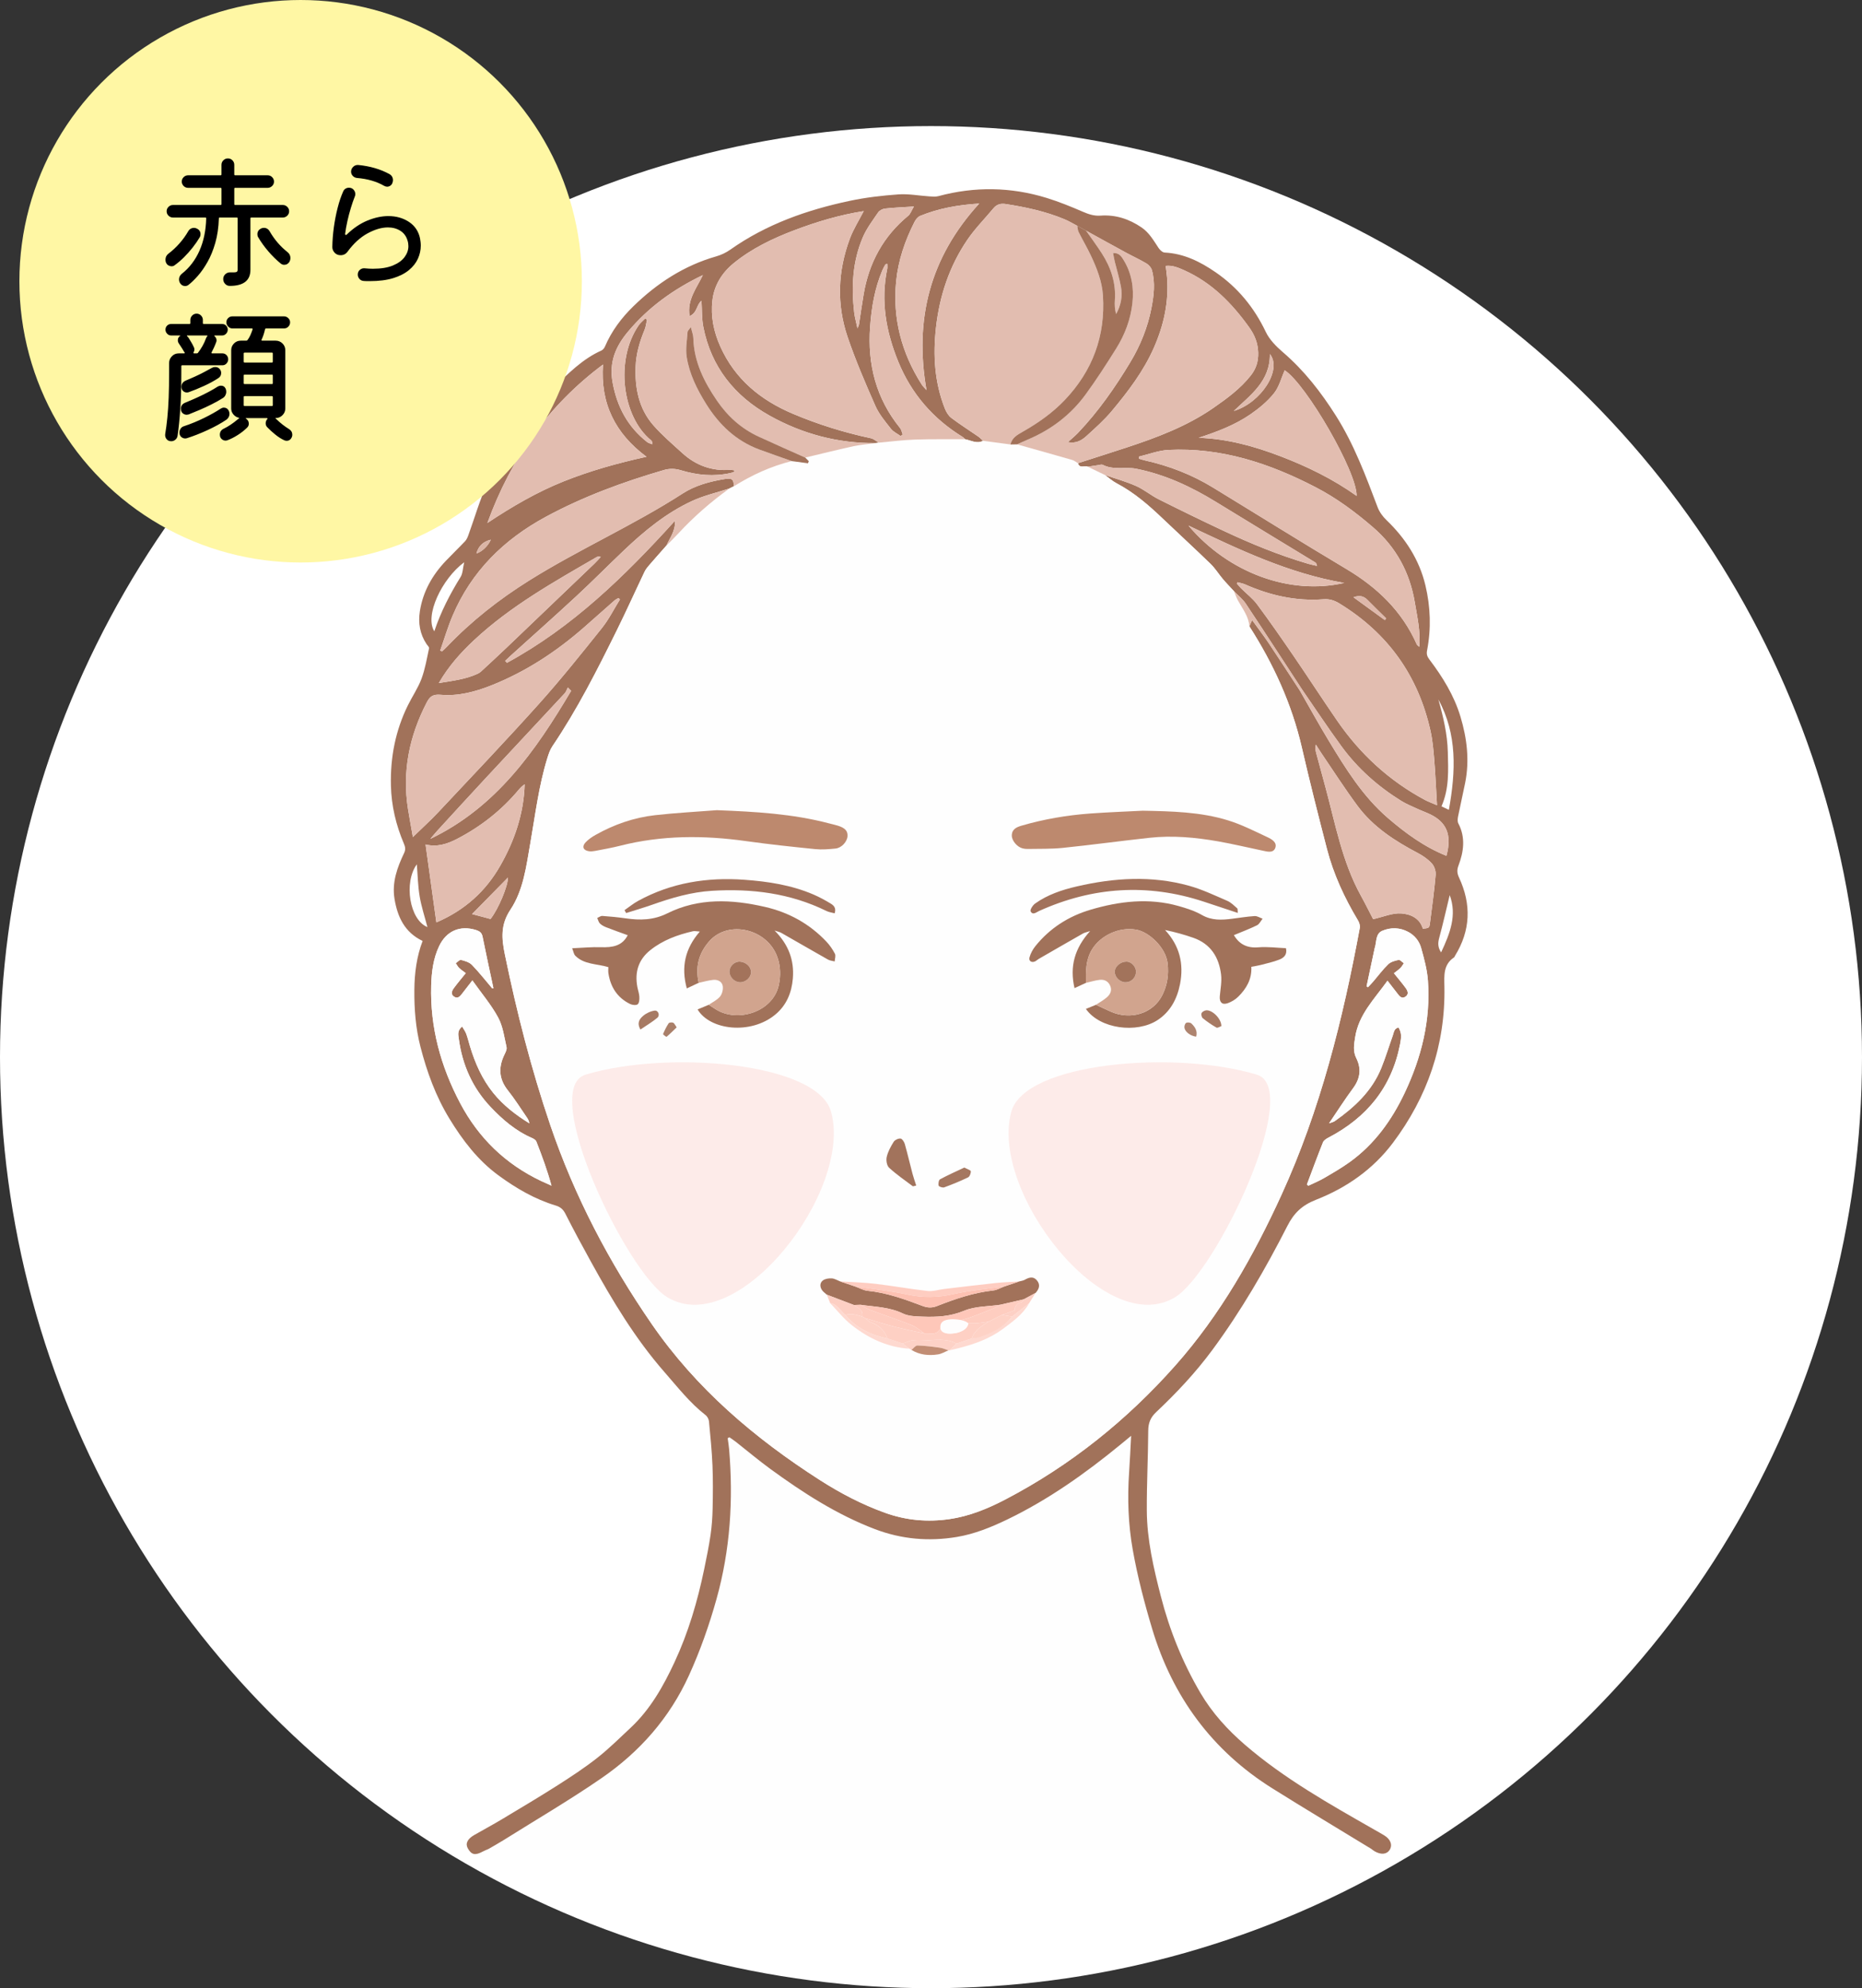 <?xml version="1.0" encoding="UTF-8"?><svg id="_レイヤー_2" xmlns="http://www.w3.org/2000/svg" width="192" height="205" viewBox="0 0 192 205"><rect x="0" y="0" width="192" height="205" fill="#333333" stroke="none"/><g id="_レイヤー_1-2"><g><g><g><circle cx="96" cy="109" r="96" fill="#fff"/><g><path d="m141.404,190.638c-.311.039-.621.113-.932.113-29.694.001-59.388-.004-89.082-.013-.342-0-.684-.06-1.026-.092.523-.306,1.056-.598,1.569-.92,3.378-2.119,6.827-4.135,10.107-6.396,3.918-2.701,6.997-6.183,8.996-10.574,1.166-2.559,2.092-5.187,2.847-7.892,1.417-5.078,1.742-10.236,1.295-15.464-.032-.372-.097-.741-.147-1.111.059-.032.118-.063.177-.095.226.159.46.308.676.478,1.182.929,2.332,1.902,3.546,2.787,3.371,2.456,6.857,4.713,10.788,6.208,2.748,1.046,5.56,1.286,8.438.807,1.839-.306,3.555-1.006,5.223-1.811,4.219-2.035,8.009-4.726,11.62-7.683.35-.286.697-.575,1.135-.936-.074,1.369-.126,2.581-.209,3.791-.184,2.667-.088,5.341.376,7.954.488,2.749,1.196,5.473,2,8.149,2.099,6.995,6.173,12.557,12.396,16.458,3.378,2.118,6.802,4.164,10.205,6.242Z" fill="#fefefe"/><path d="m141.404,190.638c-3.403-2.079-6.826-4.125-10.205-6.242-6.223-3.901-10.297-9.463-12.396-16.458-.803-2.677-1.512-5.401-2-8.149-.464-2.613-.56-5.287-.376-7.954.084-1.21.135-2.421.209-3.791-.438.361-.786.65-1.135.936-3.611,2.957-7.401,5.647-11.62,7.683-1.669.805-3.385,1.505-5.223,1.811-2.879.479-5.69.238-8.438-.807-3.931-1.496-7.417-3.752-10.788-6.208-1.214-.885-2.364-1.858-3.546-2.787-.217-.17-.451-.32-.676-.478-.059.032-.118.063-.177.095.05.37.115.739.147,1.111.447,5.228.122,10.386-1.295,15.464-.755,2.705-1.682,5.333-2.847,7.892-2,4.391-5.079,7.873-8.996,10.574-3.28,2.261-6.729,4.277-10.107,6.396-.513.322-1.046.614-1.569.92-.183.081-.373.15-.549.246-.812.442-1.195.37-1.577-.309-.275-.488-.053-.967.66-1.377.945-.544,1.908-1.058,2.843-1.618,1.92-1.151,3.845-2.294,5.733-3.497,1.399-.891,2.793-1.806,4.096-2.829,1.213-.953,2.316-2.049,3.446-3.106,2.035-1.903,3.374-4.277,4.535-6.771,1.427-3.064,2.373-6.28,3.056-9.579.243-1.175.486-2.352.659-3.538.132-.907.195-1.829.214-2.746.031-1.473.045-2.95-.016-4.422-.064-1.518-.214-3.033-.36-4.546-.022-.227-.171-.505-.35-.645-1.629-1.267-2.882-2.887-4.228-4.423-3.032-3.461-5.378-7.377-7.588-11.383-.905-1.64-1.796-3.289-2.642-4.96-.232-.458-.53-.704-.994-.844-2.174-.655-4.108-1.792-5.918-3.119-2.117-1.552-3.68-3.607-5.043-5.837-1.412-2.311-2.322-4.82-2.989-7.412-.493-1.916-.648-3.892-.628-5.886.017-1.738.24-3.42.851-5.027-1.861-.888-2.591-2.484-2.898-4.342-.28-1.694.28-3.233.991-4.722.17-.357.123-.626-.022-.965-.817-1.917-1.292-3.909-1.34-6.006-.067-2.894.467-5.651,1.747-8.252.456-.926,1.052-1.795,1.41-2.754.374-1.004.549-2.085.778-3.139.025-.118-.164-.284-.258-.426-.691-1.036-.878-2.191-.691-3.388.316-2.023,1.282-3.733,2.686-5.203.652-.683,1.334-1.338,1.982-2.024.151-.161.248-.388.326-.601.659-1.809,1.185-3.678,1.99-5.418,1.05-2.269,2.223-4.494,3.88-6.411.976-1.129,1.856-2.355,2.924-3.388,1.5-1.451,2.976-2.967,4.939-3.842.153-.068.292-.249.361-.411.677-1.592,1.71-2.961,2.922-4.142,2.433-2.372,5.229-4.202,8.545-5.149.51-.146,1.02-.386,1.452-.692,3.714-2.624,7.903-4.097,12.297-5.03,1.657-.352,3.358-.551,5.05-.671,1.052-.074,2.122.137,3.186.206.311.02.642.052.935-.027,3.744-1.008,7.473-.951,11.169.19,1.262.39,2.495.892,3.709,1.417.598.259,1.17.452,1.827.404,1.56-.112,2.959.345,4.242,1.222.793.542,1.24,1.349,1.752,2.116.139.208.404.459.622.47,1.983.097,3.666.937,5.256,2.031,2.29,1.576,3.977,3.635,5.176,6.152.381.799,1.077,1.502,1.764,2.092,2.195,1.883,3.933,4.125,5.469,6.551,1.866,2.949,3.072,6.192,4.298,9.432.185.489.529.961.909,1.325,1.966,1.883,3.393,4.096,4.023,6.744.524,2.205.601,4.457.167,6.698-.077.396.018.64.243.937,1.364,1.803,2.544,3.705,3.203,5.899.673,2.24.942,4.5.483,6.812-.23,1.156-.501,2.305-.731,3.461-.047.234-.076.531.026.726.764,1.458.555,2.917.011,4.357-.172.455-.138.799.059,1.222,1.29,2.762,1.199,5.463-.42,8.08-.03.049-.043.12-.086.149-1.118.754-1.023,1.832-1,3.024.114,5.976-1.742,11.36-5.317,16.113-2.036,2.708-4.776,4.627-7.91,5.854-1.418.555-2.269,1.337-2.961,2.695-2.268,4.446-4.769,8.768-7.741,12.795-1.72,2.331-3.697,4.436-5.802,6.419-.571.538-.805,1.112-.809,1.901-.015,2.744-.161,5.487-.147,8.23.015,3.016.698,5.938,1.445,8.846.904,3.516,2.251,6.854,4.087,9.975,1.204,2.047,2.799,3.801,4.608,5.358,4.051,3.486,8.68,6.085,13.29,8.716.351.2.705.395,1.049.606.67.41.883,1.007.551,1.514-.295.451-.884.504-1.535.131-.123-.07-.232-.165-.347-.248Zm-7.194-119.626c-1.91-2.92-3.807-5.849-5.741-8.752-.324-.486-.809-.864-1.22-1.292-.388-.422-.789-.832-1.159-1.269-.429-.507-.78-1.089-1.253-1.548-1.615-1.568-3.275-3.089-4.904-4.643-1.467-1.399-2.982-2.726-4.795-3.676-.434-.228-.809-.57-1.211-.86,1.077.373,2.184.679,3.223,1.139.813.359,1.516.961,2.314,1.362,2.221,1.115,4.455,2.204,6.704,3.26,2.828,1.328,5.715,2.514,8.719,3.396.301.088.61.148.915.221-.037-.239-.115-.319-.208-.375-3.407-2.077-6.82-4.143-10.22-6.229-2.556-1.569-5.236-2.817-8.201-3.412-1.149-.23-2.365.172-3.471-.411-.107-.057-.284.01-.427.031-.371.053-.742.112-1.113.168-.324-.156-.842.228-1.011-.362,1.676-.54,3.356-1.071,5.028-1.621,3.137-1.033,6.218-2.191,8.958-4.093,1.403-.974,2.776-1.981,3.846-3.341.541-.688.781-1.451.756-2.334-.028-.994-.36-1.824-.941-2.634-1.782-2.481-3.859-4.604-6.696-5.871-.596-.266-1.199-.53-1.901-.449.051.426.107.793.137,1.164.203,2.538-.331,4.941-1.345,7.253-1.068,2.436-2.666,4.53-4.353,6.55-.773.925-1.688,1.739-2.583,2.553-.494.449-1.071.828-1.937.647.405-.369.739-.638,1.032-.945,2.104-2.21,3.838-4.698,5.405-7.303,1.035-1.72,1.781-3.568,2.167-5.545.255-1.309.421-2.634.05-3.947-.073-.26-.317-.533-.556-.675-.693-.411-1.43-.748-2.139-1.133-1.368-.743-2.728-1.499-4.092-2.25l-.912-.503c-.43-.224-.846-.48-1.291-.666-1.958-.818-4.014-1.262-6.103-1.582-.499-.076-.906.038-1.236.436-.903,1.087-1.913,2.1-2.703,3.263-1.85,2.723-2.861,5.767-3.228,9.043-.32,2.858-.149,5.649.913,8.343.142.36.372.745.672.972.893.676,1.845,1.275,2.767,1.914.183.127.335.296.502.446-.65.34-1.236-.043-1.846-.161-.084-.078-.157-.172-.252-.231-3.052-1.877-5.293-4.456-6.648-7.774-1.258-3.08-1.827-6.254-1.135-9.572.033-.157.004-.327.004-.507-.098.033-.177.035-.197.071-.114.199-.229.4-.318.611-.781,1.859-1.111,3.808-1.255,5.814-.279,3.873.611,7.373,3.083,10.424.147.181.188.448.278.674-.071.053-.142.106-.214.159-.339-.246-.754-.432-1.002-.75-.584-.747-1.222-1.498-1.599-2.353-1.026-2.324-2.034-4.667-2.854-7.069-1.16-3.394-1.032-6.831.222-10.191.364-.976.938-1.873,1.427-2.83-2.442.382-4.816,1.087-7.139,1.967-2.254.854-4.425,1.892-6.296,3.427-1.189.975-1.991,2.263-2.169,3.827-.188,1.642.135,3.209.812,4.726,1.517,3.395,4.18,5.554,7.509,6.958,2.586,1.091,5.263,1.926,8.015,2.511.296.063.554.301.83.458-.106.015-.213.03-.319.044-3.905.036-7.568-.941-10.955-2.834-3.61-2.018-6.018-5.016-6.829-9.144-.168-.856-.127-1.753-.187-2.701-.538.424-.423,1.259-1.23,1.583-.279-1.707.75-2.902,1.368-4.224-2.999,1.44-5.606,3.304-7.721,5.837-1.286,1.54-1.963,3.156-1.582,5.24.46,2.514,1.562,4.57,3.568,6.141.144.113.348.151.524.223.009-.238-.044-.342-.128-.409-2.973-2.41-3.741-8.287-1.271-11.867.18-.261.441-.465.665-.695.062.037.125.074.187.111-.08.354-.112.729-.249,1.059-.502,1.212-.871,2.459-.922,3.771-.086,2.225.318,4.348,1.827,6.071.909,1.038,1.974,1.944,2.998,2.876,1.394,1.267,3.037,1.864,4.932,1.72.142-.011.289.04.465.067-.064.103-.073.139-.093.147-.105.041-.211.085-.321.11-1.738.392-3.451.231-5.137-.279-.602-.182-1.17-.197-1.778-.019-4.202,1.228-8.295,2.73-12.155,4.817-4.334,2.344-7.678,5.632-9.62,10.218-.492,1.162-.85,2.381-1.27,3.573.063.028.126.057.189.085.163-.155.333-.303.488-.466,2.529-2.653,5.381-4.893,8.488-6.838,5.149-3.224,10.729-5.682,15.839-8.977,1.291-.833,2.797-1.239,4.323-1.489.759-.124.933.017.956.744l-.472.231c-1.286.422-2.626.725-3.845,1.289-2.678,1.239-4.936,3.105-7.061,5.127-1.634,1.555-3.221,3.161-4.876,4.694-2.227,2.064-4.499,4.079-6.751,6.116-.197.178-.386.364-.579.547.062.066.123.132.185.197,6.713-3.647,12.108-8.885,17.326-14.649.05,1.107-.548,1.776-.864,2.537-.593.672-1.191,1.34-1.776,2.02-.186.216-.377.445-.499.699-.958,2.005-1.868,4.034-2.853,6.026-2.025,4.096-4.082,8.175-6.651,11.97-.252.372-.4.828-.534,1.264-.879,2.855-1.232,5.816-1.746,8.746-.414,2.364-.704,4.825-2.049,6.846-1.033,1.553-.912,2.97-.57,4.628,1.225,5.946,2.719,11.807,4.675,17.563,2.504,7.369,6.083,14.176,10.482,20.553,4.57,6.625,10.583,11.747,17.319,16.062,2.123,1.36,4.347,2.524,6.726,3.379,2.167.779,4.385.979,6.66.645,2.06-.302,3.956-1.086,5.775-2.038,6.688-3.499,12.489-8.154,17.484-13.785,4.646-5.238,8.07-11.29,10.96-17.612,4.011-8.772,6.321-18.077,8.073-27.528.045-.242-.065-.559-.199-.782-1.392-2.317-2.518-4.753-3.195-7.372-.896-3.467-1.778-6.94-2.582-10.43-1.037-4.505-2.932-8.624-5.41-12.498.062-.145.124-.29.28-.654.651.902,1.223,1.646,1.744,2.425,1.075,1.606,2.122,3.23,3.181,4.847.992,1.728,1.951,3.476,2.984,5.179,1.74,2.868,3.504,5.729,6.086,7.953,1.831,1.578,3.771,2.995,6.043,3.907.623-2.25-.087-3.49-1.618-4.249-.439-.217-.906-.378-1.351-.584-.576-.267-1.171-.506-1.708-.839-2.38-1.48-4.457-3.317-6.115-5.577-1.435-1.956-2.77-3.984-4.149-5.981Zm-6.601-10.977l-.07.138c.148.167.288.342.446.499.549.547,1.186,1.028,1.643,1.643,1.291,1.739,2.527,3.519,3.751,5.306,1.518,2.217,2.979,4.473,4.503,6.686,2.366,3.437,5.359,6.195,9.048,8.173.341.183.711.313,1.247.545-.099-1.677-.162-3.169-.284-4.657-.082-1.005-.168-2.021-.386-3.002-1.268-5.705-4.4-10.089-9.396-13.144-.521-.319-1.027-.478-1.629-.432-2.832.215-5.511-.389-8.089-1.53-.246-.109-.521-.151-.783-.224Zm-63.681,1.765c-.053-.045-.106-.09-.159-.135-.134.08-.283.142-.398.243-1.043.914-2.076,1.838-3.118,2.753-2.867,2.518-6.019,4.586-9.573,6.003-1.677.668-3.437,1.133-5.233.974-.832-.073-1.133.196-1.446.798-1.793,3.457-2.543,7.096-1.931,10.974.146.926.321,1.849.504,2.897.958-.933,1.834-1.723,2.638-2.581,3.478-3.709,6.987-7.391,10.381-11.176,2.254-2.513,4.365-5.158,6.475-7.796.722-.903,1.246-1.965,1.861-2.954Zm53.503-14.718c.009.072.018.145.026.218.208.06.414.131.625.178,2.474.554,4.81,1.459,6.976,2.78,4.586,2.799,9.141,5.65,13.756,8.401,3.194,1.903,5.753,4.342,7.277,7.781.036.081.134.133.26.253.132-1.615-.213-3.08-.459-4.559-.518-3.116-1.94-5.729-4.335-7.786-1.822-1.566-3.741-2.993-5.889-4.107-4.767-2.473-9.744-4.119-15.189-3.849-1.025.051-2.032.452-3.047.691Zm-66.675,54.827c.042-.005.083-.01.124-.014-.377-1.773-.766-3.543-1.122-5.32-.082-.41-.312-.568-.671-.681-1.649-.517-3.063.089-3.81,1.666-.606,1.28-.776,2.66-.816,4.048-.122,4.318.984,8.346,2.99,12.141,1.898,3.59,4.675,6.28,8.353,8.024.351.166.708.319,1.062.478-.437-1.602-.983-3.077-1.557-4.541-.062-.159-.272-.296-.445-.371-1.684-.724-3.042-1.897-4.277-3.2-1.865-1.967-2.919-4.349-3.28-7.03-.053-.397-.177-.857.348-1.266.163.287.329.508.421.757.15.405.25.829.374,1.244.528,1.757,1.257,3.418,2.419,4.856,1.034,1.278,2.32,2.261,3.712,3.123-.036-.227-.118-.405-.228-.564-.655-.952-1.27-1.937-1.988-2.838-.924-1.159-.983-2.346-.372-3.639.121-.255.294-.569.239-.809-.234-1.038-.374-2.15-.868-3.063-.708-1.309-1.694-2.467-2.656-3.823-.414.533-.741.955-1.068,1.377-.202.261-.43.534-.789.319-.411-.247-.264-.611-.053-.9.372-.509.783-.988,1.231-1.546-.199-.151-.457-.317-.678-.523-.146-.137-.239-.331-.356-.5.182-.122.398-.376.54-.34.398.101.856.234,1.127.513.742.763,1.399,1.608,2.091,2.42Zm84.007,20.222c.047.043.094.086.141.129.544-.262,1.107-.49,1.627-.793.898-.523,1.802-1.045,2.645-1.651,2.554-1.836,4.335-4.321,5.663-7.123,1.734-3.657,2.694-7.508,2.401-11.583-.082-1.137-.391-2.268-.7-3.373-.195-.7-.656-1.29-1.33-1.65-.873-.466-1.8-.486-2.681-.114-.633.268-.592.983-.716,1.56-.018.085-.051.166-.069.251-.278,1.304-.555,2.608-.832,3.913.049.031.098.061.147.092.185-.2.377-.395.555-.602.509-.592.974-1.228,1.534-1.766.263-.252.693-.37,1.069-.445.152-.03.359.218.541.34-.12.169-.218.36-.365.501-.213.205-.461.373-.66.53.449.558.841,1.017,1.198,1.502.212.287.382.651-.005.914-.395.269-.627-.058-.844-.342-.308-.403-.622-.802-1.011-1.302-1.372,1.913-2.972,3.486-3.335,5.827-.118.759-.244,1.436.12,2.162.54,1.076.407,2.093-.325,3.083-.852,1.152-1.623,2.363-2.483,3.628.239-.088.438-.119.587-.224,2.039-1.435,3.832-3.099,4.794-5.467.445-1.095.787-2.231,1.185-3.345.119-.332.131-.757.605-.84.286.56.317.863.141,1.759-.869,4.428-3.441,7.544-7.393,9.602-.214.112-.472.281-.553.485-.574,1.437-1.107,2.89-1.653,4.339ZM50.258,53.922c2.587-1.716,5.117-3.188,7.852-4.283,2.731-1.093,5.55-1.883,8.552-2.543-3.244-2.406-4.766-5.514-4.483-9.509-5.622,4.2-9.479,9.624-11.921,16.335Zm96.462,41.841c.638-.083.665-.079.73-.578.215-1.657.441-3.315.586-4.979.034-.385-.133-.889-.39-1.173-.395-.436-.914-.796-1.441-1.073-2.374-1.249-4.608-2.689-6.225-4.87-1.322-1.782-2.519-3.657-3.769-5.492-.183-.269-.349-.548-.522-.823-.09.35-.036.625.037.895.314,1.171.633,2.34.95,3.509,1.025,3.782,1.72,7.67,3.645,11.16.469.851.9,1.722,1.271,2.434,1.067-.24,1.992-.652,2.884-.592.94.063,1.925.471,2.243,1.581Zm-23.118-50.623c2.949.101,5.732.869,8.453,1.912,2.759,1.058,5.4,2.344,7.831,4.078.063-2.437-5.207-11.536-7.415-12.945-.354.793-.574,1.711-1.109,2.376-.674.838-1.546,1.557-2.439,2.171-1.605,1.102-3.422,1.784-5.321,2.409Zm-78.605,49.967c2.966-1.268,5.104-3.25,6.583-5.84,1.47-2.574,2.43-5.362,2.521-8.396-.259.168-.452.367-.63.58-1.766,2.11-3.889,3.771-6.325,5.04-1.025.534-2.083.878-3.264.583.376,2.707.74,5.336,1.114,8.034ZM100.971,20.988c-2.182.14-4.191.492-6.104,1.281-.235.097-.444.37-.567.611-.979,1.923-1.677,3.967-1.891,6.099-.385,3.835.55,7.403,2.628,10.659.136.213.33.389.497.583-1.264-7.285.338-13.654,5.437-19.233Zm-55.722,49.441c1.37-.229,2.743-.374,4.01-.963.128-.06.252-.142.355-.238.887-.822,1.777-1.641,2.652-2.476,3.014-2.876,6.022-5.756,9.03-8.638.227-.217.433-.457.648-.686-.219-.069-.328-.04-.422.015-4.406,2.552-8.855,5.039-12.617,8.543-1.399,1.303-2.661,2.719-3.657,4.444Zm13.645.8c-.114-.115-.228-.23-.342-.344-.106.203-.173.441-.323.603-2.695,2.904-5.405,5.794-8.102,8.696-1.671,1.798-3.326,3.61-4.985,5.419-.265.289-.512.594-.767.891,6.8-3.261,10.854-9.081,14.519-15.265Zm29.525-37.371c.094-.233.137-.3.148-.371.165-1.051.311-2.105.489-3.154.554-3.253,2.034-5.979,4.603-8.093.214-.176.31-.495.578-.946-1.142.075-2.06.11-2.97.211-.255.028-.576.191-.715.395-.567.831-1.19,1.652-1.582,2.567-1.06,2.474-1.197,5.088-.893,7.733.058.506.204,1.002.341,1.657Zm34.13,20.336c4.156,4.909,10.499,7.189,16.059,5.911-5.762-.989-10.902-3.474-16.059-5.911Zm-74.685,3.78c-2.32,1.721-4.099,5.514-3.081,7.119.667-2,1.614-3.835,2.712-5.605.229-.369.224-.884.369-1.514Zm100.453,14.149c.505,1.781.93,3.571.975,5.424.046,1.869.157,3.754-.655,5.594.25.118.458.216.763.36.719-3.99.872-7.794-1.083-11.379Zm-99.638,22.126c.603.16,1.26.335,1.902.506.831-1.056,1.803-3.42,1.797-4.271-1.207,1.229-2.449,2.493-3.699,3.765Zm-5.698-5.13c-1.366,1.872-.753,5.731,1.093,6.472-.28-1.076-.625-2.108-.802-3.168-.182-1.092-.202-2.211-.291-3.304Zm84.242-46.742c2.813-.85,5.02-4.265,3.72-5.872.028,2.825-2.015,4.229-3.72,5.872Zm22.264,49.918c-.356,1.471-.69,2.957-1.087,4.426-.138.508-.15.946.199,1.482.922-1.961,1.657-3.855.888-5.908Zm-9.923-30.711c1.131.823,2.182,1.587,3.233,2.351.047-.056.094-.113.141-.169-.647-.638-1.302-1.268-1.937-1.917-.41-.419-.863-.48-1.437-.264Zm-88.95-5.938c-.793.191-1.292.67-1.484,1.425.601-.208,1.196-.779,1.484-1.425Z" fill="#a1725a"/><path d="m99.523,45.289c.61.117,1.197.501,1.846.161.941.126,1.883.252,2.824.377.226-.004.452-.007.678-.011,1.897.534,3.796,1.063,5.69,1.61.211.061.394.219.59.332.169.59.687.206,1.011.362.588.284,1.176.567,1.765.851.402.29.776.632,1.211.86,1.813.951,3.328,2.277,4.795,3.676,1.629,1.554,3.289,3.075,4.904,4.643.473.459.824,1.041,1.253,1.548.37.437.772.847,1.159,1.269.131.314.236.641.399.938.472.86,1.111,1.643,1.185,2.679,2.478,3.874,4.372,7.993,5.41,12.498.803,3.49,1.685,6.963,2.582,10.43.677,2.619,1.803,5.055,3.195,7.372.134.224.244.54.199.782-1.752,9.451-4.063,18.756-8.073,27.528-2.891,6.322-6.314,12.374-10.96,17.612-4.995,5.631-10.796,10.286-17.484,13.785-1.819.952-3.715,1.736-5.775,2.038-2.275.334-4.493.133-6.66-.645-2.379-.855-4.603-2.019-6.726-3.379-6.736-4.315-12.749-9.438-17.319-16.062-4.399-6.377-7.978-13.183-10.482-20.553-1.956-5.756-3.45-11.617-4.675-17.563-.342-1.658-.463-3.075.57-4.628,1.345-2.021,1.634-4.482,2.049-6.846.513-2.93.867-5.891,1.746-8.746.134-.436.282-.892.534-1.264,2.569-3.796,4.626-7.875,6.651-11.97.985-1.992,1.895-4.021,2.853-6.026.122-.255.312-.483.499-.699.585-.679,1.183-1.347,1.776-2.02.402-.408.817-.806,1.205-1.227,1.592-1.727,3.356-3.258,5.259-4.631l.472-.231c1.856-1.164,3.826-2.066,5.958-2.597.559.075,1.117.15,1.676.225.029-.072.057-.145.086-.217-.121-.123-.243-.246-.365-.37,1.666-.395,3.326-.812,4.999-1.176.746-.162,1.516-.216,2.275-.319.106-.015.213-.03.319-.044,1.233-.11,2.463-.274,3.698-.316,1.731-.059,3.466-.028,5.199-.036Zm-1.726,93.946c.048-.001.095-.006.142-.014.297-.07.596-.137.892-.212,1.651-.419,3.241-.982,4.623-2.016,1.006-.753,2.035-1.487,2.666-2.623.221-.352.442-.705.662-1.058.367-.407.523-.854.125-1.311-.381-.439-.815-.285-1.25-.041-.168.094-.377.114-.568.168-.805.051-1.612.075-2.413.16-1.776.189-3.549.406-5.322.617-.571.068-1.154.266-1.709.204-1.803-.201-3.592-.529-5.394-.741-1.2-.141-2.414-.168-3.622-.246-.288-.111-.571-.294-.864-.311-.306-.018-.686.038-.918.215-.322.245-.322.66-.08,1.003.127.18.324.312.49.465.115.291.23.582.344.873.732.757,1.392,1.605,2.212,2.252,1.738,1.37,3.696,2.3,5.956,2.442.071.043.143.085.215.128.854.517,1.79.608,2.745.458.368-.058.712-.27,1.067-.412Zm14.182-37.896c.471-.108.937-.257,1.415-.311.495-.057.902.15,1.097.648.186.475-.024.863-.356,1.153-.339.296-.746.515-1.124.767-.343.141-.686.281-1.041.427,1.461,2.08,5.25,2.533,7.363,1.169,1.336-.862,2.041-2.192,2.342-3.719.41-2.082-.027-3.956-1.541-5.587,1.016.21,1.982.476,2.925.807,1.781.626,2.639,2.008,2.851,3.792.087.728-.067,1.487-.131,2.23-.053.616.233.919.809.72.396-.137.792-.378,1.089-.671.845-.833,1.423-1.816,1.351-3.085.353-.067.665-.108.966-.187.64-.168,1.293-.31,1.907-.549.463-.18.858-.504.699-1.182-.946-.038-1.905-.169-2.846-.09-1.166.098-1.969-.319-2.522-1.256.8-.334,1.61-.637,2.383-1.017.244-.12.387-.446.576-.678-.274-.096-.553-.286-.82-.27-.776.048-1.548.178-2.322.276-1.068.135-2.095.196-3.11-.385-.742-.424-1.589-.696-2.42-.929-3.055-.86-6.088-.497-9.062.38-2.261.667-4.208,1.904-5.702,3.767-.264.329-.479.732-.595,1.135-.112.389.205.597.572.427.129-.06.233-.172.357-.244,1.525-.88,3.05-1.76,4.58-2.63.172-.098.379-.132.737-.251-1.605,1.781-2.12,3.659-1.608,5.884.45-.207.815-.376,1.181-.545Zm-38.894,2.263c-.382.159-.763.318-1.154.48,1.275,2.148,5.485,2.635,8.017.527,1.159-.965,1.685-2.26,1.806-3.719.155-1.867-.435-3.491-1.882-4.941.333.114.532.149.698.243,1.604.913,3.199,1.842,4.806,2.749.202.114.459.129.691.191.015-.267.131-.586.025-.79-.236-.455-.539-.894-.892-1.266-1.739-1.829-3.855-2.999-6.317-3.565-3.431-.789-6.842-.946-10.078.666-1.42.707-2.806.727-4.283.514-.799-.115-1.605-.192-2.411-.249-.169-.012-.35.136-.526.21.088.194.134.431.276.57.18.176.426.303.665.397.742.289,1.493.552,2.2.81-.573,1.128-1.601,1.276-2.761,1.236-.947-.033-1.897.065-2.967.11.13.323.163.61.323.77.922.925,2.228.816,3.408,1.175,0,.216-.025.418.004.613.213,1.434.918,2.54,2.238,3.188.225.11.628.156.783.029.164-.134.185-.513.171-.78-.018-.341-.144-.675-.208-1.016-.282-1.517.113-2.81,1.337-3.785,1.292-1.03,2.807-1.584,4.397-1.949.178-.041.378.015.71.034-1.521,1.749-1.947,3.647-1.342,5.861.453-.214.839-.395,1.224-.577.5-.106.995-.254,1.5-.306.466-.048.914.173.985.645.052.345-.062.812-.281,1.076-.297.358-.767.573-1.162.85Zm.84-20.065c-2.13.167-4.266.277-6.387.517-2.173.245-4.22.961-6.129,2.034-.373.21-.743.464-1.032.774-.399.428-.239.814.344.907.221.035.462.005.685-.039.849-.164,1.704-.313,2.541-.526,4.298-1.093,8.627-1.092,12.991-.477,2.372.334,4.757.585,7.141.826.683.069,1.387.009,2.075-.06.627-.063,1.197-.7,1.238-1.271.038-.542-.253-.86-1.019-1.094-.276-.084-.559-.145-.838-.218-3.803-1.006-7.692-1.22-11.609-1.372Zm43.933.053c-1.817.095-3.637.158-5.451.291-2.395.176-4.757.577-7.066,1.252-.514.15-1.003.357-1.008,1.019-.004.519.535,1.17,1.096,1.318.166.044.344.067.515.064,1.212-.026,2.432.015,3.634-.109,2.986-.308,5.961-.714,8.944-1.041,2.373-.26,4.735-.044,7.074.366,1.533.269,3.049.635,4.574.953.48.1,1.103.292,1.321-.253.24-.6-.38-.934-.823-1.141-1.329-.623-2.654-1.296-4.05-1.726-2.845-.876-5.804-.931-8.76-.992Zm-53.461,10.256c.057.098.113.197.17.295.9-.286,1.809-.549,2.699-.864,1.996-.707,4.029-1.301,6.143-1.43,4.094-.249,8.078.245,11.816,2.084.256.126.558.16.841.237.191-.595-.139-.841-.449-1.028-.567-.341-1.155-.66-1.763-.92-2.261-.967-4.66-1.334-7.088-1.51-3.854-.28-7.552.301-10.978,2.184-.49.269-.928.632-1.391.951Zm63.235.283c-.026-.233.008-.416-.063-.478-.321-.279-.638-.604-1.018-.767-1.296-.558-2.584-1.175-3.937-1.552-3.851-1.071-7.729-.824-11.578.065-1.52.351-3.012.846-4.303,1.767-.24.171-.541.644-.462.801.22.438.595.09.883-.04,5.533-2.496,11.184-2.858,16.964-.96,1.139.374,2.275.754,3.513,1.165Zm-33.157,28.108c-.133-.419-.275-.805-.379-1.202-.271-1.029-.51-2.067-.801-3.09-.062-.22-.276-.54-.441-.553-.231-.019-.581.144-.704.34-.302.482-.588,1.008-.716,1.554-.081.344.008.897.244,1.114.754.697,1.611,1.283,2.435,1.902.044.033.156-.025.362-.065Zm4.962-1.855c-.822.389-1.681.766-2.503,1.21-.138.074-.199.457-.144.655.031.11.413.236.572.177.834-.305,1.658-.642,2.457-1.028.169-.082.297-.42.285-.631-.006-.114-.348-.21-.667-.384Zm26.505-14.584c.002-.781-.96-1.698-1.575-1.627-.172.02-.407.149-.467.289-.059.138.008.431.125.524.444.357.916.687,1.412.966.116.066.367-.107.505-.153Zm-59.902.351c.604-.412,1.206-.766,1.736-1.207.305-.254.1-.794-.278-.742-.417.058-.864.269-1.186.544-.344.294-.678.711-.272,1.404Zm57.304.737c.161-.572-.115-1-.492-1.358-.111-.105-.409-.138-.54-.063-.121.07-.205.339-.18.502.067.437.639.852,1.212.919Zm-53.568-.96c-.174-.24-.243-.43-.368-.48-.131-.052-.401-.028-.461.063-.231.346-.415.726-.575,1.11-.017.042.333.306.359.284.356-.299.686-.631,1.045-.977Z" fill="#fefefe"/><path d="m104.194,45.828c-.941-.126-1.883-.252-2.824-.377-.166-.15-.319-.32-.502-.446-.922-.639-1.873-1.238-2.767-1.914-.3-.227-.53-.612-.672-.972-1.063-2.695-1.233-5.485-.913-8.343.366-3.276,1.378-6.321,3.228-9.043.79-1.163,1.8-2.176,2.703-3.263.33-.397.737-.512,1.236-.436,2.089.321,4.146.764,6.103,1.582.445.186.862.442,1.291.666.045.215.046.452.142.642.4.799.857,1.57,1.24,2.376.634,1.334,1.181,2.712,1.272,4.202.254,4.139-1.066,7.714-3.925,10.728-1.266,1.335-2.747,2.372-4.335,3.278-.544.311-1.126.615-1.277,1.321Z" fill="#e2bdb0"/><path d="m99.523,45.289c-1.733.007-3.468-.024-5.199.036-1.235.042-2.466.206-3.698.316-.276-.157-.534-.396-.83-.458-2.752-.586-5.429-1.421-8.015-2.511-3.329-1.404-5.992-3.562-7.509-6.958-.677-1.517-1-3.083-.812-4.726.179-1.565.981-2.852,2.169-3.827,1.872-1.536,4.043-2.574,6.296-3.427,2.323-.88,4.697-1.585,7.139-1.967-.489.956-1.062,1.854-1.427,2.83-1.255,3.36-1.382,6.797-.222,10.191.821,2.402,1.828,4.745,2.854,7.069.377.855,1.015,1.605,1.599,2.353.248.317.663.504,1.002.75.071-.053.142-.106.214-.159-.09-.227-.132-.493-.278-.674-2.472-3.05-3.362-6.55-3.083-10.424.144-2.006.474-3.954,1.255-5.814.089-.211.203-.412.318-.611.021-.036.1-.038.197-.071,0,.179.029.349-.004.507-.693,3.318-.123,6.492,1.135,9.572,1.355,3.318,3.595,5.897,6.648,7.774.095.059.169.153.252.231Z" fill="#e2bdb0"/><path d="m90.307,45.686c-.759.103-1.529.157-2.275.319-1.673.363-3.333.78-4.999,1.176-1.606-.721-3.22-1.427-4.817-2.166-1.775-.822-3.184-2.094-4.281-3.696-1.337-1.953-2.38-4.028-2.445-6.472-.008-.32-.141-.637-.255-1.122-.195.279-.33.384-.338.497-.054.857-.221,1.736-.092,2.568.272,1.762,1.066,3.351,2.005,4.855,1.335,2.14,3.081,3.815,5.489,4.706,1.107.409,2.224.794,3.336,1.19-2.132.531-4.102,1.433-5.958,2.597-.022-.728-.197-.869-.956-.744-1.526.249-3.032.656-4.323,1.489-5.11,3.295-10.69,5.753-15.839,8.977-3.107,1.945-5.959,4.186-8.488,6.838-.155.163-.325.311-.488.466-.063-.028-.126-.057-.189-.085.42-1.193.778-2.411,1.27-3.573,1.942-4.586,5.285-7.875,9.62-10.218,3.86-2.087,7.953-3.589,12.155-4.817.608-.177,1.176-.163,1.778.019,1.686.51,3.399.672,5.137.279.11-.025.216-.069.321-.11.02-.008.029-.043.093-.147-.177-.027-.323-.078-.465-.067-1.896.144-3.539-.453-4.932-1.72-1.025-.932-2.089-1.838-2.998-2.876-1.509-1.722-1.913-3.845-1.827-6.071.051-1.312.421-2.559.922-3.771.137-.331.169-.705.249-1.059-.062-.037-.125-.074-.187-.111-.224.23-.485.434-.665.695-2.47,3.58-1.702,9.456,1.271,11.867.083.068.137.172.128.409-.176-.073-.38-.11-.524-.223-2.006-1.571-3.108-3.627-3.568-6.141-.381-2.084.296-3.701,1.582-5.24,2.115-2.533,4.722-4.396,7.721-5.837-.617,1.322-1.647,2.517-1.368,4.224.806-.324.692-1.16,1.23-1.583.06.948.019,1.845.187,2.701.811,4.128,3.22,7.125,6.829,9.144,3.387,1.894,7.049,2.87,10.955,2.834Z" fill="#e2bdb0"/><path d="m111.152,47.758c-.196-.113-.379-.271-.59-.332-1.894-.546-3.793-1.075-5.69-1.61.369-.165.734-.336,1.106-.492,2.396-1.012,4.412-2.537,5.947-4.629,1.126-1.535,2.158-3.143,3.168-4.758.897-1.434,1.492-3.006,1.675-4.697.172-1.586-.081-3.111-.943-4.485-.204-.325-.431-.695-1.055-.671.065.33.111.621.181.905.212.867.483,1.723.637,2.599.171.966-.005,1.906-.503,2.793-.133-.476-.161-.949-.127-1.418.128-1.776-.401-3.369-1.344-4.838-.513-.799-1.082-1.563-1.626-2.343,1.364.751,2.724,1.507,4.092,2.25.709.385,1.446.722,2.139,1.133.239.142.483.415.556.675.371,1.313.205,2.638-.05,3.947-.386,1.976-1.132,3.825-2.167,5.545-1.567,2.605-3.301,5.093-5.405,7.303-.293.308-.627.576-1.032.945.866.181,1.443-.199,1.937-.647.896-.814,1.81-1.627,2.583-2.553,1.687-2.019,3.285-4.113,4.353-6.55,1.013-2.312,1.548-4.715,1.345-7.253-.03-.37-.086-.738-.137-1.164.702-.082,1.304.183,1.901.449,2.837,1.266,4.914,3.389,6.696,5.871.581.809.913,1.64.941,2.634.025.883-.215,1.646-.756,2.334-1.069,1.36-2.443,2.366-3.846,3.341-2.74,1.903-5.821,3.061-8.958,4.093-1.673.551-3.352,1.082-5.028,1.621Z" fill="#e2bdb0"/><path d="m127.609,60.035c.262.073.537.115.783.224,2.578,1.142,5.257,1.746,8.089,1.53.603-.046,1.109.114,1.629.432,4.996,3.055,8.128,7.44,9.396,13.144.218.981.304,1.997.386,3.002.121,1.488.185,2.98.284,4.657-.536-.232-.906-.362-1.247-.545-3.689-1.978-6.681-4.736-9.048-8.173-1.524-2.213-2.986-4.468-4.503-6.686-1.223-1.788-2.46-3.567-3.751-5.306-.457-.615-1.093-1.095-1.643-1.643-.158-.157-.298-.332-.446-.499l.07-.138Z" fill="#e2bdb0"/><path d="m63.928,61.8c-.615.989-1.139,2.051-1.861,2.954-2.11,2.638-4.221,5.283-6.475,7.796-3.394,3.784-6.903,7.467-10.381,11.176-.804.858-1.68,1.648-2.638,2.581-.183-1.048-.358-1.97-.504-2.897-.612-3.878.138-7.517,1.931-10.974.313-.603.614-.872,1.446-.798,1.796.158,3.557-.306,5.233-.974,3.554-1.417,6.707-3.485,9.573-6.003,1.042-.915,2.076-1.839,3.118-2.753.115-.101.265-.163.398-.243.053.045.106.09.159.135Z" fill="#e2bdb0"/><path d="m117.43,47.082c1.015-.239,2.022-.64,3.047-.691,5.445-.27,10.422,1.376,15.189,3.849,2.148,1.114,4.067,2.542,5.889,4.107,2.395,2.058,3.817,4.67,4.335,7.786.246,1.479.591,2.944.459,4.559-.126-.12-.224-.172-.26-.253-1.523-3.439-4.082-5.878-7.277-7.781-4.615-2.75-9.17-5.601-13.756-8.401-2.166-1.322-4.502-2.226-6.976-2.78-.211-.047-.417-.118-.625-.178-.009-.072-.018-.145-.026-.218Z" fill="#e2bdb0"/><path d="m50.755,101.909c-.691-.812-1.349-1.657-2.091-2.42-.271-.279-.73-.412-1.127-.513-.142-.036-.358.218-.54.34.117.169.21.363.356.5.221.206.479.373.678.523-.448.558-.86,1.037-1.231,1.546-.212.29-.358.653.053.9.358.215.587-.058.789-.319.327-.422.655-.844,1.068-1.377.962,1.356,1.948,2.514,2.656,3.823.494.912.633,2.025.868,3.063.054.241-.119.554-.239.809-.611,1.292-.553,2.479.372,3.639.719.901,1.333,1.886,1.988,2.838.11.159.192.337.228.564-1.392-.862-2.679-1.845-3.712-3.123-1.163-1.438-1.891-3.099-2.419-4.856-.125-.415-.224-.839-.374-1.244-.092-.249-.258-.471-.421-.757-.525.409-.402.869-.348,1.266.361,2.681,1.415,5.062,3.28,7.03,1.235,1.302,2.593,2.476,4.277,3.2.173.074.382.212.445.371.574,1.464,1.12,2.939,1.557,4.541-.354-.159-.711-.312-1.062-.478-3.678-1.744-6.455-4.435-8.353-8.024-2.007-3.795-3.112-7.823-2.99-12.141.039-1.388.21-2.768.816-4.048.747-1.577,2.16-2.183,3.81-1.666.359.113.589.271.671.681.356,1.777.745,3.547,1.122,5.32-.041.005-.083.01-.124.014Z" fill="#fefefe"/><path d="m134.762,122.131c.546-1.448,1.079-2.901,1.653-4.339.082-.204.339-.373.553-.485,3.952-2.059,6.524-5.175,7.393-9.602.176-.896.144-1.2-.141-1.759-.475.082-.487.508-.605.84-.398,1.114-.741,2.25-1.185,3.345-.962,2.368-2.755,4.032-4.794,5.467-.148.104-.348.135-.587.224.86-1.265,1.631-2.477,2.483-3.628.732-.99.865-2.007.325-3.083-.364-.726-.238-1.403-.12-2.162.363-2.342,1.963-3.914,3.335-5.827.389.5.703.899,1.011,1.302.217.284.449.611.844.342.387-.263.216-.627.005-.914-.357-.485-.75-.944-1.198-1.502.199-.157.447-.326.66-.53.146-.141.245-.332.365-.501-.182-.122-.389-.37-.541-.34-.375.075-.806.193-1.069.445-.56.538-1.025,1.174-1.534,1.766-.178.207-.37.402-.555.602-.049-.031-.098-.061-.147-.092.277-1.304.554-2.609.832-3.913.018-.085.051-.166.069-.251.125-.577.083-1.292.716-1.56.88-.372,1.808-.352,2.681.114.674.36,1.135.95,1.33,1.65.308,1.105.618,2.237.7,3.373.293,4.075-.667,7.926-2.401,11.583-1.328,2.802-3.108,5.287-5.663,7.123-.842.605-1.747,1.128-2.645,1.651-.52.303-1.083.531-1.627.793-.047-.043-.094-.086-.141-.129Z" fill="#fefefe"/><path d="m50.258,53.922c2.442-6.711,6.3-12.135,11.921-16.335-.283,3.995,1.238,7.103,4.483,9.509-3.002.66-5.821,1.45-8.552,2.543-2.735,1.095-5.265,2.566-7.852,4.283Z" fill="#e2bdb0"/><path d="m146.72,95.763c-.319-1.11-1.304-1.518-2.243-1.581-.893-.06-1.817.352-2.884.592-.371-.712-.802-1.584-1.271-2.434-1.925-3.489-2.62-7.378-3.645-11.16-.317-1.17-.636-2.339-.95-3.509-.072-.27-.127-.545-.037-.895.174.275.34.555.522.823,1.25,1.836,2.447,3.71,3.769,5.492,1.617,2.181,3.852,3.622,6.225,4.87.527.277,1.046.636,1.441,1.073.257.284.423.788.39,1.173-.145,1.664-.371,3.321-.586,4.979-.065.499-.092.495-.73.578Z" fill="#e2bdb0"/><path d="m123.602,45.139c1.898-.625,3.716-1.307,5.321-2.409.894-.614,1.765-1.333,2.439-2.171.535-.664.754-1.582,1.109-2.376,2.208,1.41,7.478,10.509,7.415,12.945-2.431-1.733-5.072-3.019-7.831-4.078-2.721-1.043-5.504-1.811-8.453-1.912Z" fill="#e2bdb0"/><path d="m44.997,95.106c-.374-2.698-.739-5.326-1.114-8.034,1.18.295,2.238-.049,3.264-.583,2.437-1.269,4.559-2.93,6.325-5.04.178-.213.371-.412.63-.58-.091,3.034-1.051,5.822-2.521,8.396-1.479,2.59-3.617,4.572-6.583,5.84Z" fill="#e2bdb0"/><path d="m100.971,20.988c-5.099,5.579-6.701,11.948-5.437,19.233-.167-.193-.361-.37-.497-.583-2.078-3.256-3.013-6.824-2.628-10.659.214-2.132.911-4.176,1.891-6.099.123-.241.332-.514.567-.611,1.913-.789,3.922-1.141,6.104-1.281Z" fill="#e2bdb0"/><path d="m111.989,23.783c.544.78,1.113,1.544,1.626,2.343.943,1.469,1.472,3.062,1.344,4.838-.034.469-.005.942.127,1.418.499-.887.674-1.828.503-2.793-.155-.877-.425-1.732-.637-2.599-.07-.285-.116-.576-.181-.905.624-.024.851.346,1.055.671.862,1.374,1.115,2.899.943,4.485-.183,1.691-.778,3.263-1.675,4.697-1.011,1.615-2.042,3.223-3.168,4.758-1.534,2.092-3.55,3.617-5.947,4.629-.372.157-.737.328-1.106.492-.226.004-.452.007-.678.011.15-.705.733-1.01,1.277-1.321,1.588-.906,3.068-1.943,4.335-3.278,2.859-3.014,4.178-6.589,3.925-10.728-.091-1.49-.638-2.868-1.272-4.202-.383-.806-.84-1.577-1.24-2.376-.095-.19-.097-.427-.142-.642l.912.503Z" fill="#a2725a"/><path d="m113.927,48.971c-.588-.284-1.176-.567-1.765-.851.371-.057.742-.116,1.113-.168.143-.02.319-.087.427-.031,1.106.583,2.322.181,3.471.411,2.965.595,5.644,1.843,8.201,3.412,3.4,2.087,6.814,4.153,10.22,6.229.092.056.171.136.208.375-.305-.073-.614-.133-.915-.221-3.004-.882-5.891-2.068-8.719-3.396-2.249-1.056-4.483-2.145-6.704-3.26-.798-.401-1.501-1.002-2.314-1.362-1.039-.459-2.145-.766-3.223-1.139Z" fill="#e2bdb0"/><path d="m45.249,70.429c.996-1.725,2.258-3.141,3.657-4.444,3.762-3.504,8.211-5.991,12.617-8.543.094-.055.204-.084.422-.015-.215.229-.421.469-.648.686-3.008,2.882-6.017,5.762-9.03,8.638-.875.835-1.765,1.655-2.652,2.476-.103.096-.228.178-.355.238-1.267.59-2.64.735-4.01.963Z" fill="#e2bdb0"/><path d="m75.206,50.37c-1.903,1.374-3.667,2.905-5.259,4.631-.388.421-.803.819-1.205,1.227.315-.761.913-1.429.864-2.537-5.218,5.764-10.614,11.002-17.326,14.649-.061-.066-.123-.132-.185-.197.193-.182.383-.369.579-.547,2.252-2.037,4.524-4.053,6.751-6.116,1.654-1.533,3.241-3.139,4.876-4.694,2.125-2.022,4.383-3.888,7.061-5.127,1.219-.564,2.56-.867,3.845-1.289Z" fill="#e2bdb0"/><path d="m134.209,71.012c1.379,1.996,2.715,4.025,4.149,5.981,1.658,2.26,3.735,4.097,6.115,5.577.536.333,1.132.572,1.708.839.445.206.912.366,1.351.584,1.532.759,2.241,1.999,1.618,4.249-2.272-.911-4.212-2.329-6.043-3.907-2.582-2.224-4.346-5.085-6.086-7.953-1.033-1.703-1.992-3.451-2.984-5.179.057-.064.115-.127.172-.191Z" fill="#e2bdb0"/><path d="m58.894,71.229c-3.665,6.184-7.719,12.004-14.519,15.265.255-.297.502-.603.767-.891,1.659-1.809,3.315-3.621,4.985-5.419,2.697-2.902,5.407-5.792,8.102-8.696.15-.162.217-.4.323-.603.114.115.228.23.342.344Z" fill="#e2bdb0"/><path d="m88.419,33.858c-.138-.655-.283-1.151-.341-1.657-.304-2.645-.167-5.259.893-7.733.392-.915,1.015-1.736,1.582-2.567.139-.204.46-.367.715-.395.91-.101,1.828-.136,2.97-.211-.269.451-.364.77-.578.946-2.569,2.114-4.049,4.84-4.603,8.093-.178,1.049-.325,2.103-.489,3.154-.011.072-.054.139-.148.371Z" fill="#e2bdb0"/><path d="m122.549,54.194c5.157,2.438,10.297,4.922,16.059,5.911-5.56,1.278-11.903-1.003-16.059-5.911Z" fill="#e2bdb0"/><path d="m48.679,94.249c1.25-1.272,2.492-2.536,3.699-3.765.006.851-.966,3.215-1.797,4.271-.642-.171-1.299-.345-1.902-.506Z" fill="#e1bcaf"/><path d="m134.209,71.012c-.057.064-.115.127-.172.191-1.059-1.617-2.106-3.241-3.181-4.847-.521-.779-1.093-1.523-1.744-2.425-.156.364-.218.509-.28.654-.074-1.035-.713-1.819-1.185-2.679-.163-.296-.268-.624-.399-.938.411.428.896.806,1.22,1.292,1.934,2.904,3.832,5.832,5.741,8.752Z" fill="#e0bbad"/><path d="m127.224,42.377c1.706-1.643,3.749-3.047,3.72-5.872,1.3,1.608-.907,5.022-3.72,5.872Z" fill="#e0bbae"/><path d="m139.564,61.584c.573-.215,1.027-.155,1.437.264.635.649,1.29,1.279,1.937,1.917-.047.056-.094.113-.141.169-1.051-.764-2.101-1.528-3.233-2.351Z" fill="#deb8ab"/><path d="m50.614,55.646c-.288.646-.883,1.217-1.484,1.425.192-.755.691-1.234,1.484-1.425Z" fill="#dbb5a6"/><path d="m72.044,101.337c-.385.182-.77.363-1.224.577-.605-2.215-.179-4.112,1.342-5.861-.333-.019-.532-.075-.71-.034-1.591.365-3.106.919-4.397,1.949-1.224.976-1.619,2.268-1.337,3.785.063.34.189.674.208,1.016.015.267-.006.646-.171.78-.155.127-.558.081-.783-.029-1.32-.647-2.025-1.753-2.238-3.188-.029-.194-.004-.396-.004-.613-1.18-.359-2.486-.25-3.408-1.175-.16-.16-.193-.447-.323-.77,1.069-.045,2.02-.142,2.967-.11,1.161.04,2.188-.108,2.761-1.236-.706-.258-1.458-.521-2.2-.81-.239-.093-.485-.221-.665-.397-.142-.139-.187-.376-.276-.57.176-.074.356-.222.526-.21.806.057,1.612.134,2.411.249,1.477.212,2.863.193,4.283-.514,3.236-1.611,6.647-1.455,10.078-.666,2.462.567,4.579,1.736,6.317,3.565.353.372.656.811.892,1.266.106.204-.01.523-.025.79-.232-.061-.489-.077-.691-.191-1.607-.907-3.202-1.836-4.806-2.749-.166-.094-.365-.13-.698-.243,1.447,1.45,2.037,3.073,1.882,4.941-.121,1.459-.646,2.754-1.806,3.719-2.532,2.108-6.742,1.621-8.017-.527.39-.163.772-.321,1.154-.48.242.158.482.319.727.472,2.252,1.411,5.913.266,6.498-2.526.199-.951.177-1.901-.14-2.822-1.027-2.986-5.102-3.91-7.057-1.648-1.105,1.279-1.417,2.662-1.069,4.258Z" fill="#a1725a"/><path d="m111.98,101.34c-.365.169-.731.337-1.181.545-.512-2.225.003-4.103,1.608-5.884-.358.119-.565.154-.737.251-1.531.87-3.055,1.75-4.58,2.63-.125.072-.228.184-.357.244-.366.169-.684-.039-.572-.427.117-.404.331-.806.595-1.135,1.494-1.863,3.441-3.1,5.702-3.767,2.974-.877,6.007-1.24,9.062-.38.83.234,1.678.505,2.42.929,1.015.58,2.042.519,3.11.385.773-.098,1.545-.228,2.322-.276.267-.016.546.174.82.27-.189.232-.332.558-.576.678-.772.38-1.583.682-2.383,1.017.552.936,1.356,1.354,2.522,1.256.941-.079,1.9.052,2.846.09.159.678-.236,1.002-.699,1.182-.614.239-1.266.381-1.907.549-.301.079-.613.12-.966.187.072,1.269-.506,2.252-1.351,3.085-.298.294-.694.535-1.089.671-.577.199-.862-.105-.809-.72.064-.743.218-1.502.131-2.23-.213-1.784-1.07-3.166-2.851-3.792-.943-.331-1.908-.597-2.925-.807,1.514,1.63,1.951,3.504,1.541,5.587-.301,1.527-1.006,2.857-2.342,3.719-2.112,1.363-5.902.911-7.363-1.169.355-.146.698-.286,1.041-.427.496.231.989.469,1.489.692,2.08.93,4.41.215,5.364-1.714.501-1.014.664-2.09.529-3.269-.184-1.601-1.902-3.226-3.245-3.455-1.753-.298-3.67.596-4.551,2.05-.657,1.083-.634,2.253-.617,3.438Z" fill="#a1725a"/><path d="m73.925,83.537c3.917.152,7.806.366,11.609,1.372.279.074.562.134.838.218.766.234,1.057.553,1.019,1.094-.04.571-.611,1.208-1.238,1.271-.688.069-1.391.129-2.075.06-2.384-.241-4.769-.492-7.141-.826-4.364-.614-8.693-.616-12.991.477-.838.213-1.692.362-2.541.526-.224.043-.464.074-.685.039-.583-.092-.743-.479-.344-.907.289-.31.659-.564,1.032-.774,1.909-1.074,3.956-1.789,6.129-2.034,2.121-.239,4.257-.35,6.387-.517Z" fill="#bd896e"/><path d="m117.858,83.591c2.956.061,5.915.116,8.76.992,1.396.43,2.721,1.103,4.05,1.726.444.208,1.063.542.823,1.141-.218.544-.841.352-1.321.253-1.525-.317-3.041-.684-4.574-.953-2.339-.41-4.701-.626-7.074-.366-2.984.327-5.959.733-8.944,1.041-1.202.124-2.422.083-3.634.109-.171.004-.349-.02-.515-.064-.561-.148-1.1-.799-1.096-1.318.005-.662.494-.869,1.008-1.019,2.309-.674,4.671-1.076,7.066-1.252,1.815-.133,3.634-.197,5.451-.291Z" fill="#bd896e"/><path d="m111.98,101.34c-.018-1.185-.04-2.354.617-3.438.881-1.454,2.798-2.349,4.551-2.05,1.344.229,3.062,1.853,3.245,3.455.135,1.179-.028,2.255-.529,3.269-.954,1.929-3.284,2.643-5.364,1.714-.5-.223-.993-.461-1.489-.692.377-.253.785-.471,1.124-.767.333-.29.542-.679.356-1.153-.195-.498-.602-.705-1.097-.648-.477.054-.944.204-1.415.311Zm4.078-.061c.569.008,1.046-.448,1.079-1.03.031-.558-.465-1.102-.998-1.095-.607.008-1.183.504-1.188,1.024-.006.58.51,1.094,1.108,1.102Z" fill="#d1a48e"/><path d="m72.044,101.337c-.348-1.596-.036-2.98,1.069-4.258,1.956-2.262,6.03-1.338,7.057,1.648.317.921.339,1.871.14,2.822-.584,2.792-4.245,3.937-6.498,2.526-.245-.153-.484-.315-.727-.472.396-.277.865-.492,1.162-.85.219-.264.333-.731.281-1.076-.071-.472-.519-.693-.985-.645-.505.052-1.001.2-1.5.306Zm4.242-.059c.59.02,1.151-.482,1.158-1.037.007-.549-.504-1.039-1.131-1.086-.546-.04-1.069.433-1.091.987-.022.572.487,1.116,1.065,1.135Z" fill="#d1a48e"/><path d="m85.258,133.495c-.166-.153-.362-.285-.49-.465-.242-.343-.242-.758.08-1.003.232-.176.612-.233.918-.215.293.018.577.201.864.311.516.174,1.033.348,1.55.522.428.154.846.402,1.285.446,1.978.198,3.818.872,5.653,1.561.521.196.973.221,1.494.016,1.881-.74,3.788-1.39,5.817-1.613.383-.042.745-.265,1.117-.404.515-.174,1.029-.348,1.544-.522.191-.054.4-.074.568-.168.434-.244.868-.398,1.25.041.398.458.243.905-.125,1.311l-1.216.657c-.806.187-1.611.373-2.417.56-1.249.186-2.595.143-3.724.616-1.43.599-2.841.667-4.304.611-.682-.026-1.434-.039-2.025-.325-1.396-.675-2.892-.682-4.361-.897-.229.007-.459.014-.688.021-.93-.354-1.86-.708-2.79-1.061Z" fill="#a2725a"/><path d="m64.397,93.847c.462-.32.901-.682,1.391-.951,3.426-1.883,7.125-2.464,10.978-2.184,2.428.176,4.827.543,7.088,1.51.608.26,1.196.578,1.763.92.309.186.639.433.449,1.028-.283-.077-.584-.111-.841-.237-3.738-1.839-7.721-2.334-11.816-2.084-2.114.129-4.147.723-6.143,1.43-.89.315-1.799.578-2.699.864-.057-.098-.113-.197-.17-.295Z" fill="#a2725b"/><path d="m127.632,94.13c-1.238-.411-2.374-.791-3.513-1.165-5.78-1.898-11.432-1.536-16.964.96-.288.13-.662.478-.883.04-.079-.157.222-.629.462-.801,1.29-.921,2.783-1.415,4.303-1.767,3.848-.89,7.727-1.137,11.578-.065,1.352.376,2.641.994,3.937,1.552.38.164.697.488,1.018.767.071.062.037.244.063.478Z" fill="#a2725b"/><path d="m81.636,47.542c-1.112-.396-2.228-.781-3.336-1.19-2.408-.89-4.154-2.566-5.489-4.706-.939-1.505-1.733-3.093-2.005-4.855-.128-.832.038-1.711.092-2.568.007-.113.143-.218.338-.497.114.485.246.801.255,1.122.065,2.444,1.108,4.519,2.445,6.472,1.097,1.602,2.505,2.874,4.281,3.696,1.598.739,3.211,1.445,4.817,2.166.122.123.243.246.365.37-.029.072-.057.145-.086.217-.559-.075-1.117-.15-1.676-.225Z" fill="#a2725a"/><path d="m105.09,132.13c-.514.174-1.029.348-1.544.522-1.757.254-3.537.404-5.264.791-1.58.353-3.087.382-4.67.044-1.789-.383-3.619-.57-5.432-.841-.516-.174-1.033-.348-1.55-.522,1.208.078,2.422.104,3.622.246,1.802.212,3.591.54,5.394.741.555.062,1.138-.137,1.709-.204,1.774-.21,3.546-.428,5.322-.617.801-.085,1.609-.108,2.413-.16Z" fill="#fecdc1"/><path d="m94.475,122.239c-.206.04-.318.098-.362.065-.824-.619-1.681-1.205-2.435-1.902-.236-.218-.324-.77-.244-1.114.128-.547.414-1.072.716-1.554.123-.196.473-.359.704-.34.165.014.378.333.441.553.29,1.023.529,2.061.801,3.09.104.396.246.782.379,1.202Z" fill="#a2735c"/><path d="m99.437,120.384c.319.174.661.27.667.384.012.211-.117.549-.285.631-.799.386-1.623.723-2.457,1.028-.159.058-.541-.068-.572-.177-.055-.198.006-.581.144-.655.822-.444,1.681-.822,2.503-1.21Z" fill="#a57760"/><path d="m106.12,134.371c-.631,1.136-1.66,1.87-2.666,2.623-1.382,1.034-2.971,1.597-4.623,2.016-.296.075-.595.141-.892.212l.694-.691c.521-.174,1.042-.347,1.563-.521.252-.061.51-.103.754-.188,1.286-.443,2.542-.939,3.412-2.07.586-.461,1.173-.921,1.759-1.382Z" fill="#fed9d0"/><path d="m93.77,139.062c-2.26-.143-4.218-1.072-5.956-2.442-.82-.646-1.48-1.495-2.212-2.252.763.093,1.052.803,1.572,1.211,1.131,1.374,2.637,2.077,4.34,2.43l1.563.521c.231.177.462.354.693.532Z" fill="#fed9d0"/><path d="m87.174,135.579c-.521-.408-.809-1.118-1.572-1.211-.115-.291-.23-.582-.344-.873.93.354,1.86.708,2.79,1.061.4.318,1.015.481.863,1.197-.566-.181-1.133-.357-1.736-.174Z" fill="#fdcfc3"/><path d="m93.77,139.062c-.231-.177-.462-.354-.693-.532.377-.114.768-.357,1.129-.318,1.473.158,3-.43,4.426.318l-.694.691c-.047.008-.094.013-.142.014-.288-.094-.569-.232-.864-.273-.774-.108-1.552-.21-2.331-.231-.201-.005-.411.297-.617.458-.071-.043-.143-.085-.215-.128Z" fill="#fdd2c7"/><path d="m93.985,139.19c.206-.161.416-.464.617-.458.779.021,1.558.123,2.331.231.295.041.577.179.864.273-.355.142-.699.353-1.067.412-.955.151-1.891.059-2.745-.458Z" fill="#c18d74"/><path d="m125.942,105.8c-.139.046-.389.218-.505.153-.496-.279-.968-.609-1.412-.966-.117-.094-.183-.386-.125-.524.06-.141.295-.269.467-.289.615-.072,1.577.846,1.575,1.627Z" fill="#a77a63"/><path d="m66.04,106.151c-.405-.693-.071-1.11.272-1.404.322-.275.769-.487,1.186-.544.377-.052.583.488.278.742-.53.441-1.133.795-1.736,1.207Z" fill="#a77a63"/><path d="m106.12,134.371c-.586.461-1.173.921-1.759,1.382-.347-.058-.694-.115-1.041-.173.402-.146.804-.292,1.297-.471.015-.338.147-.73.69-.828.102-.018.173-.203.258-.311l1.216-.657c-.221.353-.442.705-.662,1.058Z" fill="#fdd0c5"/><path d="m123.344,106.888c-.573-.067-1.145-.482-1.212-.919-.025-.163.059-.432.18-.502.131-.075.429-.043.54.063.377.359.653.786.492,1.358Z" fill="#ae846f"/><path d="m69.776,105.928c-.359.346-.688.677-1.045.977-.026.022-.377-.242-.359-.284.159-.385.344-.764.575-1.11.06-.09.331-.115.461-.063.125.05.194.24.368.48Z" fill="#aa7f69"/><path d="m116.058,101.279c-.598-.008-1.114-.522-1.108-1.102.006-.519.582-1.016,1.188-1.024.533-.007,1.029.537.998,1.095-.033.582-.51,1.038-1.079,1.03Z" fill="#a2735b"/><path d="m76.286,101.278c-.577-.019-1.087-.563-1.065-1.135.022-.554.545-1.028,1.091-.987.627.046,1.138.536,1.131,1.086-.007.555-.568,1.057-1.158,1.037Z" fill="#a3735b"/><path d="m88.736,134.535c1.469.215,2.965.222,4.361.897.591.286,1.342.299,2.025.325,1.464.056,2.875-.013,4.304-.611,1.129-.473,2.474-.43,3.724-.616-.275.142-.539.312-.827.421-1.325.499-2.606,1.14-4.038,1.311l-1.212.534c-.232.537-.62.792-1.219.698-.169-.027-.345-.004-.518-.004-.447-.293-.862-.67-1.349-.864-1.411-.56-2.854-1.037-4.276-1.569-.342-.128-.65-.345-.974-.521Z" fill="#fec7b9"/><path d="m88.18,132.645c1.812.272,3.643.459,5.432.841,1.584.339,3.091.31,4.67-.044,1.727-.387,3.507-.537,5.264-.791-.372.139-.735.362-1.117.404-2.03.223-3.937.873-5.817,1.613-.52.205-.972.179-1.494-.016-1.835-.689-3.676-1.363-5.653-1.561-.439-.044-.857-.292-1.285-.446Z" fill="#fdc1b2"/><path d="m98.284,136.262c1.432-.171,2.713-.812,4.038-1.311.288-.108.552-.279.827-.421.806-.187,1.611-.373,2.417-.56-.085.108-.157.293-.258.311-.543.098-.675.49-.69.828-.493.179-.895.325-1.297.471-.463.231-.926.463-1.389.694-.391.055-.781.125-1.175.16-.299.027-.602.009-.904.012-.523-.062-1.046-.123-1.57-.185Z" fill="#fecdc0"/><path d="m88.736,134.535c.324.176.632.393.974.521,1.422.532,2.866,1.009,4.276,1.569.487.193.901.57,1.349.864-1.037-.229-2.081-.431-3.109-.695-.998-.256-1.98-.575-2.968-.867-.116-.058-.232-.116-.347-.174.152-.716-.463-.879-.863-1.197.229-.007.459-.014.688-.021Z" fill="#feccbf"/><path d="m89.257,135.927c.989.292,1.97.611,2.968.867,1.028.264,2.072.466,3.109.695.173 0.0.35-.022.518.004.599.094.987-.161,1.219-.698.07.65.504.735,1.047.707.897-.046,1.517-.408,1.734-1.056.301-.002.605.015.904-.012.393-.035.783-.105,1.175-.16-.706.452-1.438.877-1.736,1.736-.521.174-1.042.347-1.563.521-1.426-.748-2.953-.159-4.426-.318-.361-.039-.752.204-1.129.318l-1.563-.521c-.304-.839-.881-1.383-1.732-1.667-.199-.067-.352-.274-.526-.416Z" fill="#fed0c4"/><path d="m100.196,138.01c.298-.859,1.03-1.284,1.736-1.736.463-.231.926-.463,1.389-.694.347.058.694.115,1.041.173-.87,1.131-2.05,1.665-3.336,2.108-.244.084-.571.123-.83.149Z" fill="#fed2c6"/><path d="m89.257,135.927c.174.142.326.349.526.416.85.284,1.427.828,1.732,1.667-1.703-.353-3.209-1.056-4.34-2.43.603-.183,1.169-.007,1.736.174.116.058.232.116.347.174Z" fill="#fed2c6"/><path d="m99.854,136.446c-.057.625-.838,1.01-1.734,1.056-.544.028-1.17-.05-1.157-.694.004-.672.684-.772,1.29-.79.579.026,1.229.097,1.601.428Z" fill="#fefdfd"/></g></g><g opacity=".3"><path d="m129.602,110.808c-8.441-2.55-23.915-1.275-25.322,3.825-2.256,8.178,9.627,23.51,16.881,19.127,4.22-2.55,13.253-21.498,8.441-22.952Z" fill="#fdbfb7"/></g><g opacity=".3"><path d="m60.375,110.808c8.441-2.55,23.915-1.275,25.322,3.825,2.256,8.178-9.627,23.51-16.881,19.127-4.22-2.55-13.253-21.498-8.441-22.952Z" fill="#fdbfb7"/></g></g><circle cx="31" cy="29" r="29" fill="#fff7a4"/><g><path d="m20.602,24.454c-.2.34-.442.693-.728,1.058-.285.365-.591.708-.915,1.028-.325.32-.643.59-.953.81-.08.07-.185.105-.315.105-.109,0-.217-.03-.322-.09s-.183-.145-.232-.255c-.051-.09-.075-.2-.075-.33,0-.26.104-.47.315-.63.41-.31.789-.665,1.14-1.065s.645-.81.885-1.23c.14-.24.345-.36.615-.36.09,0,.185.025.285.075.249.12.375.315.375.585,0,.12-.025.22-.075.3Zm8.565-2.025h-3.254c-.06,0-.09.03-.09.09v5.295c0,1.11-.711,1.665-2.131,1.665-.19,0-.35-.07-.48-.21-.129-.14-.194-.305-.194-.495,0-.2.072-.368.218-.502.144-.135.312-.197.502-.188.32.01.527,0,.623-.03.095-.03.143-.11.143-.24v-5.295c0-.06-.03-.09-.09-.09h-1.756c-.06,0-.09.03-.09.09-.029.93-.152,1.77-.367,2.52s-.482,1.407-.803,1.972-.654,1.045-1.005,1.44c-.351.395-.675.708-.976.938-.1.07-.209.105-.33.105-.23,0-.41-.11-.539-.33-.06-.11-.09-.225-.09-.345,0-.23.094-.425.285-.585.789-.62,1.399-1.417,1.83-2.393.43-.975.659-2.083.69-3.322,0-.06-.03-.09-.09-.09h-3.346c-.17,0-.32-.062-.449-.188-.131-.125-.195-.277-.195-.458,0-.18.065-.332.195-.458.129-.125.279-.188.449-.188h4.92c.06,0,.09-.03.09-.09v-1.59c0-.06-.029-.09-.09-.09h-3.359c-.18,0-.332-.065-.457-.195-.126-.13-.188-.28-.188-.45,0-.18.065-.332.194-.458.13-.124.28-.188.45-.188h3.359c.06,0,.09-.03.09-.09v-.99c0-.18.065-.335.195-.465.131-.13.285-.195.465-.195.19,0,.348.065.473.195.125.13.188.285.188.465v.99c0,.06.03.09.09.09h3.36c.181,0,.333.065.458.195s.188.28.188.45c0,.18-.065.333-.195.458-.131.126-.28.188-.45.188h-3.36c-.06,0-.09.03-.09.09v1.59c0,.06.03.09.09.09h4.92c.17,0,.32.062.451.188.129.126.194.278.194.458,0,.18-.065.333-.194.458-.131.126-.281.188-.451.188Zm.465,3.555c.211.16.316.37.316.63,0,.12-.031.24-.091.36-.13.22-.315.33-.555.33-.13,0-.251-.045-.36-.135-.43-.35-.85-.763-1.26-1.238-.41-.475-.766-.967-1.065-1.478-.051-.08-.076-.18-.076-.3,0-.26.121-.455.36-.585.101-.05.2-.075.3-.075.271,0,.475.126.615.375.48.831,1.085,1.535,1.815,2.115Z"/><path d="m37.506,28.969c-.18-.01-.327-.08-.441-.21-.115-.13-.173-.28-.173-.45,0-.2.072-.362.218-.487.144-.125.312-.177.502-.157.301.03.58.045.84.045.84,0,1.53-.113,2.07-.338.54-.225.94-.515,1.2-.87.26-.355.39-.728.39-1.118,0-.2-.029-.395-.09-.585-.13-.44-.377-.775-.742-1.005s-.793-.345-1.283-.345c-.64,0-1.334.203-2.084.607-.75.405-1.435,1.028-2.056,1.868-.18.26-.425.39-.735.39-.25,0-.455-.085-.615-.255-.159-.17-.239-.365-.239-.585.01-.66.062-1.337.157-2.032.096-.695.225-1.365.391-2.01.164-.645.357-1.212.577-1.702.05-.12.13-.212.239-.278.111-.065.226-.097.346-.097.199,0,.359.067.48.202.119.135.18.288.18.458,0,.1-.021.19-.06.27-.13.32-.262.703-.397,1.147-.136.445-.256.903-.361,1.373-.104.47-.182.905-.232,1.305v.03c0,.04.018.068.053.083.035.015.072.003.113-.038.68-.66,1.395-1.142,2.144-1.447.75-.305,1.465-.458,2.144-.458.82,0,1.533.203,2.139.607.605.405.982.973,1.132,1.703.021.12.038.24.053.36s.022.245.022.375c0,.46-.098.908-.293,1.343s-.502.828-.922,1.177c-.42.35-.963.628-1.628.833-.665.205-1.473.308-2.423.308h-.299c-.101,0-.205-.005-.316-.015Zm2.101-9.81c-.78-.45-1.715-.72-2.805-.81-.171-.019-.314-.092-.428-.217-.115-.125-.173-.268-.173-.428,0-.2.075-.37.226-.51.149-.14.329-.2.54-.18,1.199.12,2.26.43,3.18.93.25.14.375.355.375.645,0,.09-.025.195-.074.315-.041.1-.111.183-.211.248s-.205.098-.315.098c-.101,0-.205-.03-.315-.09Z"/><path d="m22.927,37.664h-4.14c-.06,0-.09.03-.09.09v.615c0,1.48-.035,2.74-.105,3.78s-.165,1.975-.285,2.805c-.03.16-.107.29-.232.39s-.263.15-.412.15c-.211,0-.373-.072-.488-.217s-.162-.312-.143-.502c.09-.54.166-1.112.225-1.718.06-.605.105-1.287.136-2.047.03-.76.045-1.64.045-2.64v-.945c0-.26.095-.49.285-.69s.425-.3.705-.3h.54c.06,0,.09-.015.09-.045,0-.019-.016-.045-.045-.075-.08-.14-.17-.288-.27-.443-.101-.155-.201-.307-.301-.457-.07-.1-.105-.21-.105-.33,0-.21.086-.36.256-.45.019-.01.012-.02-.023-.03-.035-.01-.076-.015-.127-.015h-.795c-.16,0-.297-.06-.412-.18-.115-.12-.173-.26-.173-.42,0-.17.058-.31.173-.42.115-.11.252-.165.412-.165h1.891c.06,0,.09-.03.09-.09v-.33c0-.17.062-.32.188-.45.125-.13.277-.195.457-.195s.332.065.457.195c.125.13.188.28.188.45v.33c0,.06.031.09.09.09h1.891c.17,0,.31.058.42.172.109.115.165.253.165.413,0,.16-.058.3-.173.42-.115.12-.252.18-.412.18h-.734c-.08,0-.09.03-.031.09.131.11.195.25.195.42,0,.07-.015.135-.045.195-.07.19-.144.373-.225.547-.08.175-.16.337-.24.487-.029.07-.01.105.06.105h1.05c.17,0,.311.06.427.18s.173.265.173.435c0,.16-.058.303-.173.428s-.257.188-.427.188Zm.659,4.68c.051.12.076.225.076.315,0,.25-.105.455-.315.615-.55.37-1.192.725-1.928,1.065s-1.447.62-2.138.84c-.029.01-.06.018-.09.022-.029.005-.06.008-.09.008-.16,0-.3-.055-.42-.165-.12-.11-.18-.26-.18-.45,0-.14.042-.273.127-.398s.197-.207.338-.248c.72-.24,1.414-.525,2.085-.855.669-.33,1.239-.65,1.71-.96.119-.07.225-.105.315-.105.231,0,.4.105.51.315Zm-4.935-.195c0-.3.15-.51.45-.63.391-.16.795-.335,1.215-.525.42-.19.818-.385,1.193-.585.375-.2.691-.385.951-.555.11-.06.215-.09.315-.09.23,0,.396.105.495.315.04.09.06.195.06.315,0,.13-.03.252-.09.367-.06.115-.145.207-.256.278-.33.21-.707.422-1.133.637-.425.215-.85.413-1.274.593-.425.18-.803.335-1.132.465-.081.02-.146.03-.195.03-.16,0-.301-.055-.42-.165-.121-.11-.181-.26-.181-.45Zm.81-1.71c-.029.01-.062.018-.097.022-.035.005-.067.007-.098.007-.149,0-.28-.052-.39-.157-.11-.105-.166-.248-.166-.428,0-.3.15-.515.451-.645.27-.11.569-.24.899-.39.33-.15.652-.307.968-.472.315-.165.587-.312.817-.443.11-.06.226-.09.345-.09.221,0,.391.09.51.27.07.1.105.215.105.345,0,.23-.096.405-.285.525-.44.29-.94.562-1.5.817s-1.08.468-1.56.638Zm.525-4.65c.04.07.06.155.06.255s-.03.195-.09.285c-.03.07-.011.105.06.105h.285c.04,0,.075-.015.104-.045.17-.22.328-.458.473-.712s.268-.522.367-.802c.03-.08.07-.145.121-.195.049-.06.034-.09-.045-.09h-1.996c-.07,0-.074.03-.015.09.021.021.042.043.067.067.025.025.047.053.068.083.09.15.184.308.284.473s.185.328.255.488Zm9.825,8.46c.22.14.33.335.33.585,0,.07-.015.144-.045.225-.11.26-.29.39-.54.39-.07,0-.144-.015-.225-.045-.31-.14-.623-.337-.938-.592-.315-.255-.593-.508-.833-.758-.11-.11-.165-.249-.165-.42,0-.08.018-.163.053-.248s.088-.157.157-.217c-.03-.04-.065-.06-.104-.06h-2.025c-.04,0-.078.002-.112.007-.035.005-.048.013-.038.022.01.01.021.018.03.022.01.005.021.013.03.022.18.12.27.29.27.51,0,.15-.055.28-.164.39-.281.28-.606.537-.976.772-.37.235-.73.417-1.08.547-.03.01-.06.018-.09.022s-.06.007-.091.007c-.149,0-.284-.055-.404-.165-.12-.11-.18-.26-.18-.45,0-.28.135-.485.404-.615.231-.11.468-.247.713-.412s.463-.328.652-.488c.06-.06.12-.105.18-.135.06-.04.06-.07,0-.09-.22-.05-.404-.165-.555-.345s-.225-.385-.225-.615v-6c0-.27.095-.502.285-.697.19-.195.424-.292.705-.292h.569c.05,0,.091-.02.12-.06.109-.14.207-.305.293-.495.084-.19.162-.39.232-.6.019-.07-.006-.105-.075-.105h-2.011c-.16,0-.302-.062-.427-.188-.126-.124-.188-.272-.188-.442,0-.17.06-.315.18-.435s.265-.18.435-.18h5.326c.17,0,.316.06.441.18s.188.265.188.435c0,.17-.06.318-.18.442-.119.126-.27.188-.449.188h-1.86c-.04,0-.07.025-.091.075-.039.18-.09.363-.149.547-.06.185-.13.363-.21.533-.029.07-.006.105.075.105h1.38c.27,0,.502.095.697.285s.293.425.293.705v6c0,.27-.098.502-.293.698-.195.195-.428.292-.697.292-.04,0-.045.015-.016.045.021.01.045.03.076.06.42.41.859.755,1.319,1.035Zm-4.681-6.96c0,.06.031.09.091.09h2.819c.06,0,.09-.03.09-.09v-.84c0-.06-.029-.09-.09-.09h-2.819c-.06,0-.091.03-.091.09v.84Zm.091,1.335c-.06,0-.091.03-.091.09v.795c0,.06.031.09.091.09h2.819c.06,0,.09-.03.09-.09v-.795c0-.06-.029-.09-.09-.09h-2.819Zm2.909,2.31c0-.06-.029-.09-.09-.09h-2.819c-.06,0-.091.03-.091.09v.84c0,.06.031.09.091.09h2.819c.06,0,.09-.03.09-.09v-.84Z"/></g></g></g></svg>